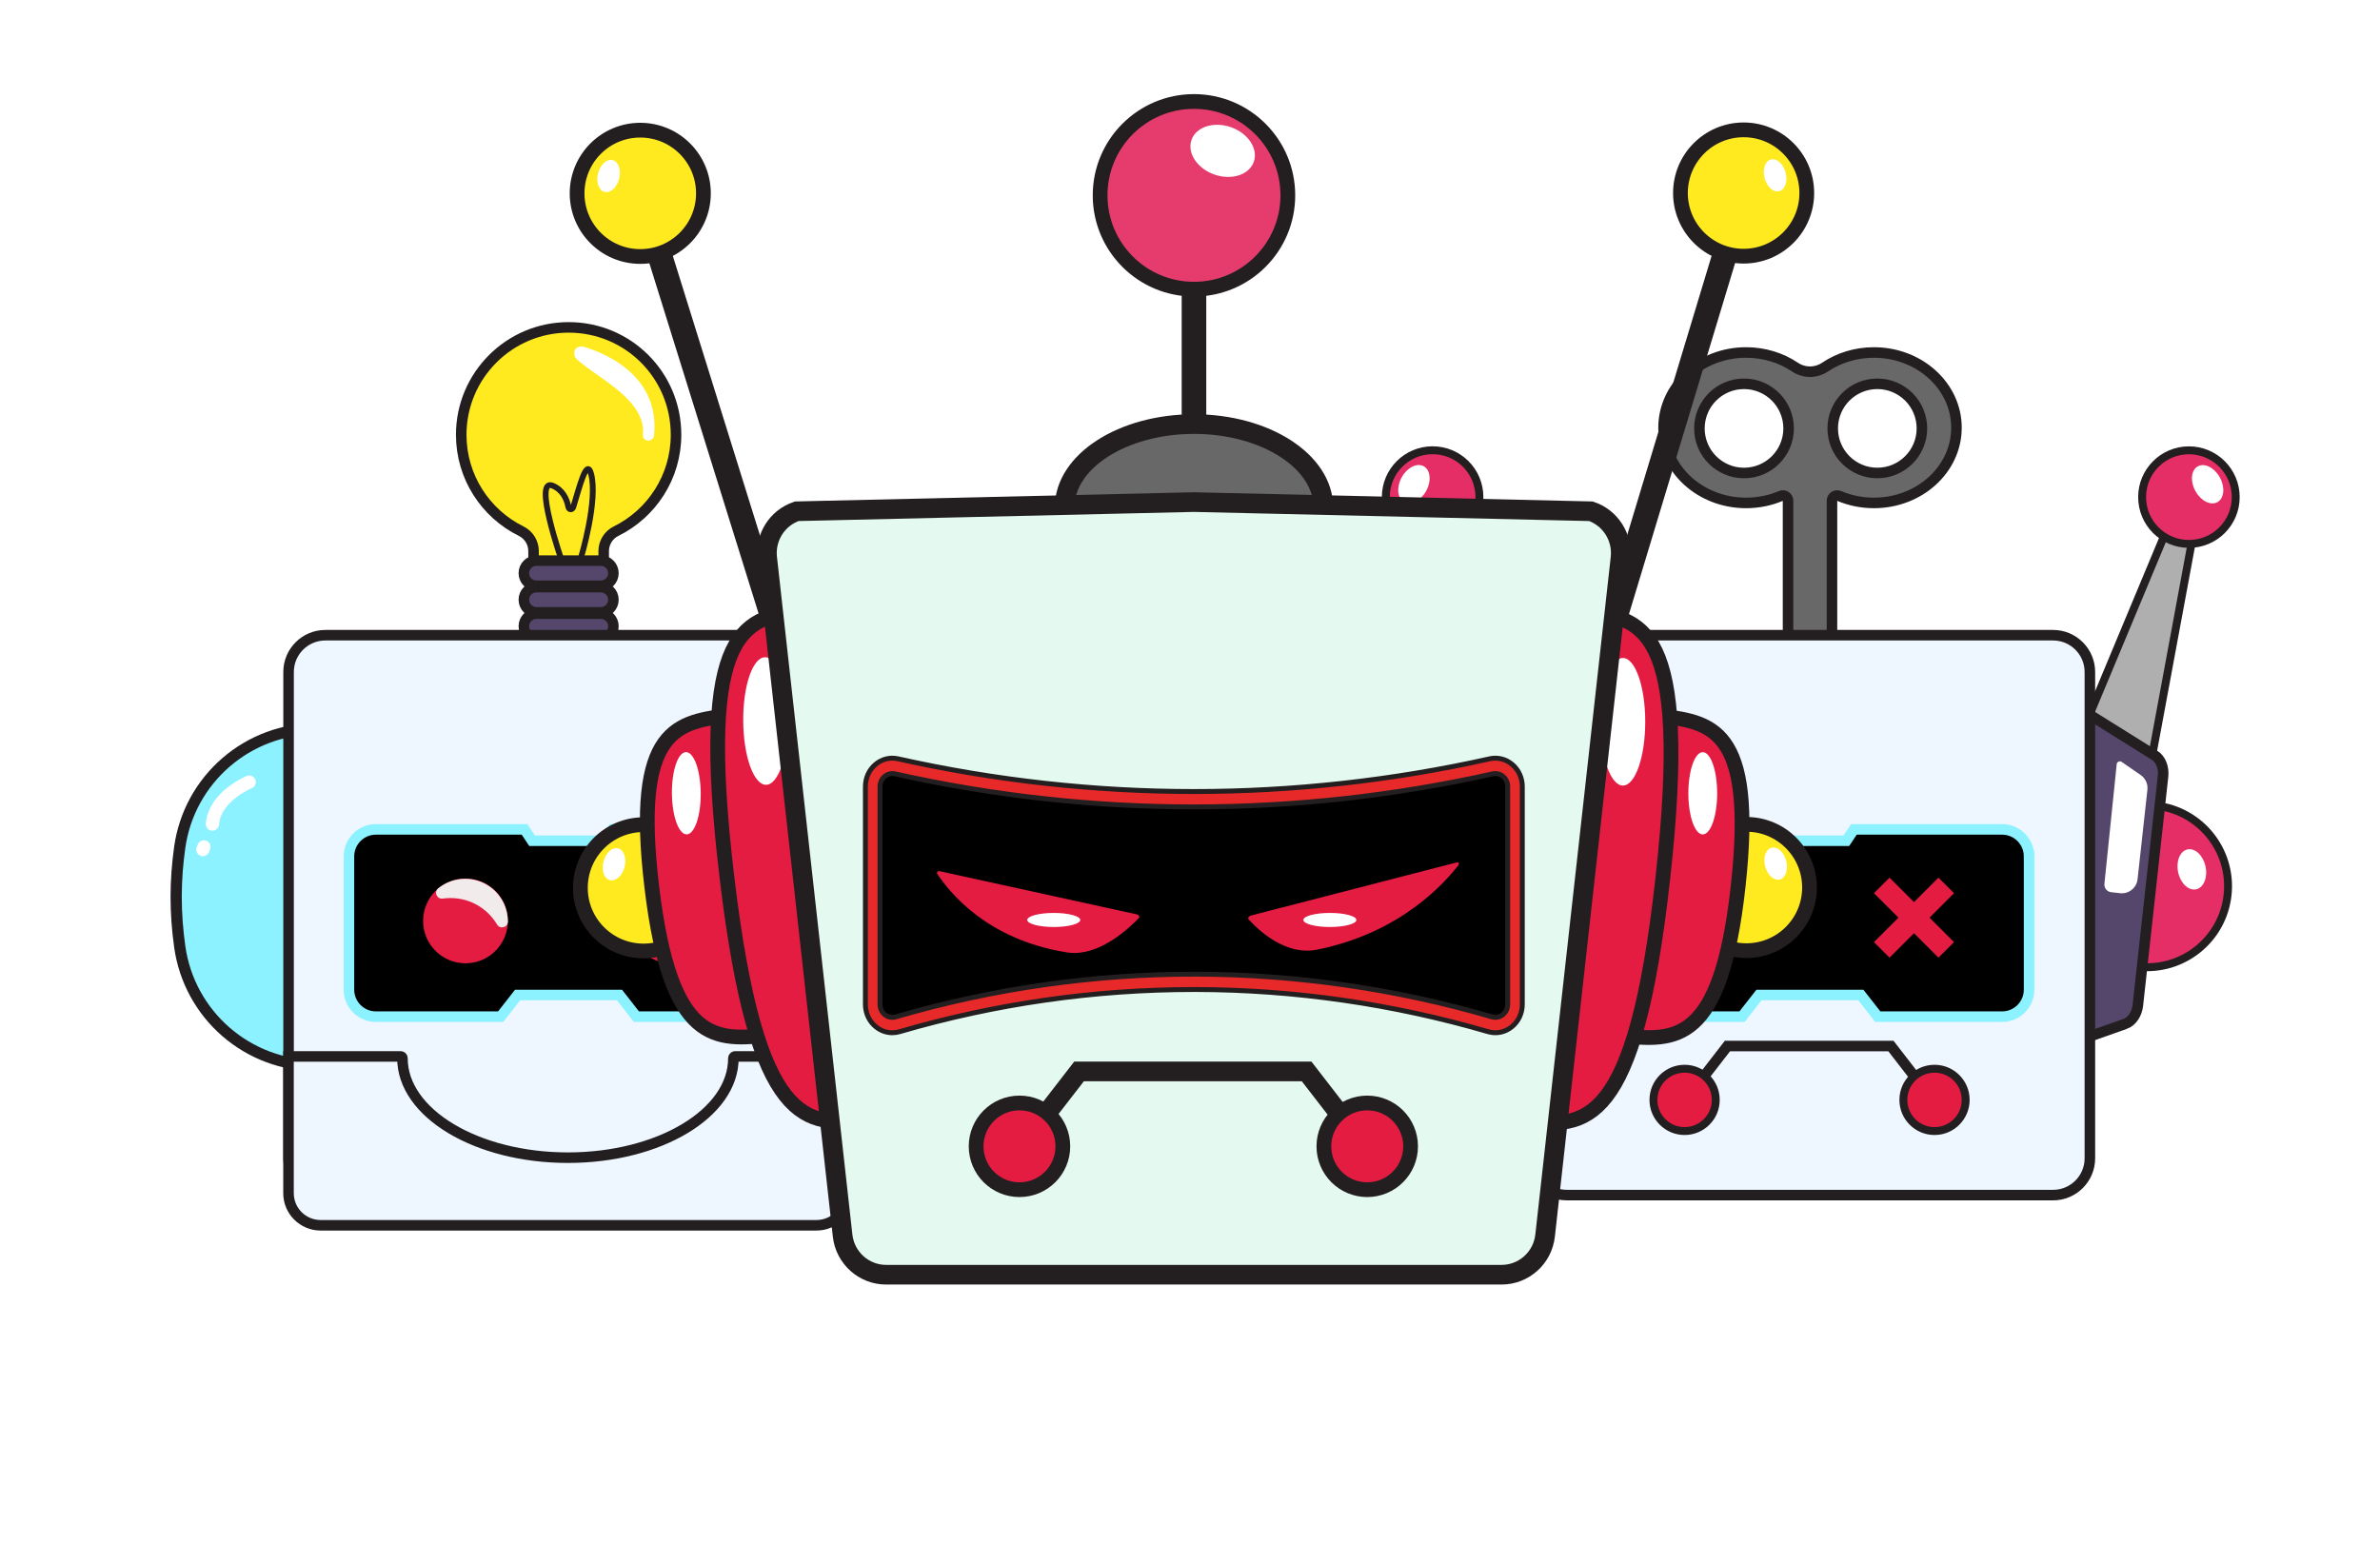 <svg width="1004" height="660" viewBox="0 0 1004 660" fill="none" xmlns="http://www.w3.org/2000/svg">
<g filter="url(#filter0_f_125_7647)">
<g clip-path="url(#clip0_125_7647)">
<path d="M790.508 148.71C782.777 148.71 775.634 151.005 769.855 154.891C766.041 157.456 761.057 157.456 757.241 154.891C751.462 151.005 744.319 148.71 736.588 148.71C717.358 148.71 701.766 162.917 701.766 180.444C701.766 197.971 717.358 212.178 736.588 212.178C741.832 212.178 746.806 211.122 751.264 209.232C752.695 208.624 754.283 209.672 754.283 211.226V273.4H772.818V211.229C772.818 209.674 774.403 208.624 775.837 209.232C780.295 211.122 785.267 212.178 790.508 212.178C809.741 212.178 825.332 197.971 825.332 180.444C825.332 162.917 809.741 148.71 790.508 148.71ZM735.71 199.551C725.32 199.551 716.896 191.127 716.896 180.735C716.896 170.342 725.32 161.921 735.71 161.921C746.1 161.921 754.527 170.345 754.527 180.735C754.527 191.125 746.103 199.551 735.71 199.551ZM791.944 199.547C781.554 199.547 773.132 191.125 773.132 180.735C773.132 170.345 781.554 161.923 791.944 161.923C802.334 161.923 810.756 170.347 810.756 180.735C810.756 191.123 802.334 199.547 791.944 199.547Z" fill="#686868" stroke="#231F20" stroke-width="4.447" stroke-miterlimit="10" stroke-linecap="round"/>
<path d="M928.895 205.573L921.834 204.797L880.65 303.503L907.729 319.724L928.895 205.573Z" fill="#AFAFAF" stroke="#231F20" stroke-width="3.336" stroke-miterlimit="10" stroke-linecap="round"/>
<path d="M909.459 339.903C928.221 341.966 941.758 358.85 939.695 377.612C937.631 396.374 920.748 409.911 901.986 407.848L909.459 339.903Z" fill="#E52E66" stroke="#231F20" stroke-width="3.336" stroke-miterlimit="10" stroke-linecap="round"/>
<path d="M926.446 375.185C929.633 374.494 931.401 370.168 930.394 365.521C929.387 360.875 925.986 357.668 922.798 358.359C919.611 359.05 917.843 363.377 918.85 368.024C919.857 372.67 923.258 375.876 926.446 375.185Z" fill="white"/>
<path d="M896.466 431.981L864.076 443.41L879.795 300.477L908.929 318.671C911.472 320.258 912.89 323.787 912.48 327.509L901.856 424.127C901.447 427.852 899.298 430.985 896.468 431.983L896.466 431.981Z" fill="#55476B" stroke="#231F20" stroke-width="4.447" stroke-miterlimit="10" stroke-linecap="round"/>
<path d="M895.029 321.437L903.044 326.974C905.06 328.365 906.148 330.753 905.881 333.188L901.731 370.925C901.328 374.585 898.034 377.226 894.376 376.824L890.593 376.407C888.835 376.213 887.561 374.637 887.741 372.877L892.93 322.405C893.035 321.39 894.189 320.857 895.029 321.437Z" fill="white"/>
<path d="M923.391 229.47C934.297 229.47 943.138 220.629 943.138 209.724C943.138 198.818 934.297 189.977 923.391 189.977C912.486 189.977 903.645 198.818 903.645 209.724C903.645 220.629 912.486 229.47 923.391 229.47Z" fill="#E52E66" stroke="#231F20" stroke-width="3.336" stroke-miterlimit="10" stroke-linecap="round"/>
<path d="M935.396 211.86C938.262 210.301 938.743 205.652 936.472 201.476C934.2 197.299 930.036 195.177 927.17 196.735C924.305 198.294 923.823 202.943 926.095 207.119C928.366 211.296 932.531 213.418 935.396 211.86Z" fill="white"/>
<path d="M598.851 205.538L605.915 204.776L646.881 303.572L619.767 319.733L598.851 205.538Z" fill="#AFAFAF" stroke="#231F20" stroke-width="3.336" stroke-miterlimit="10" stroke-linecap="round"/>
<path d="M617.992 339.908C599.225 341.929 585.65 358.783 587.673 377.55C589.694 396.317 606.549 409.892 625.315 407.869L617.994 339.908H617.992Z" fill="#E52E66" stroke="#231F20" stroke-width="3.336" stroke-miterlimit="10" stroke-linecap="round"/>
<path d="M608.53 367.986C609.547 363.342 607.789 359.011 604.603 358.313C601.417 357.615 598.009 360.813 596.991 365.457C595.973 370.101 597.731 374.432 600.918 375.131C604.104 375.829 607.512 372.63 608.53 367.986Z" fill="white"/>
<path d="M630.784 432.014L663.149 443.514L647.745 300.545L618.572 318.676C616.023 320.259 614.599 323.782 615.001 327.506L625.412 424.146C625.815 427.871 627.956 431.011 630.781 432.014H630.784Z" fill="#55476B" stroke="#231F20" stroke-width="4.447" stroke-miterlimit="10" stroke-linecap="round"/>
<path d="M632.461 321.482L624.433 327.002C622.414 328.391 621.319 330.774 621.581 333.209L625.649 370.953C626.044 374.614 629.331 377.262 632.991 376.866L636.777 376.459C638.535 376.27 639.813 374.697 639.636 372.936L634.558 322.454C634.456 321.439 633.301 320.905 632.461 321.482Z" fill="white"/>
<path d="M604.346 229.444C615.251 229.444 624.092 220.604 624.092 209.698C624.092 198.792 615.251 189.952 604.346 189.952C593.44 189.952 584.599 198.792 584.599 209.698C584.599 220.604 593.44 229.444 604.346 229.444Z" fill="#E52E66" stroke="#231F20" stroke-width="3.336" stroke-miterlimit="10" stroke-linecap="round"/>
<path d="M601.643 207.092C603.924 202.92 603.452 198.27 600.59 196.705C597.727 195.141 593.559 197.255 591.278 201.426C588.998 205.598 589.47 210.248 592.332 211.813C595.194 213.377 599.363 211.264 601.643 207.092Z" fill="white"/>
<path d="M866.093 267.986H660.927C652.356 267.986 645.407 274.934 645.407 283.506V488.672C645.407 497.243 652.356 504.192 660.927 504.192H866.093C874.664 504.192 881.613 497.243 881.613 488.672V283.506C881.613 274.934 874.664 267.986 866.093 267.986Z" fill="#EEF6FF" stroke="#231F20" stroke-width="4.447" stroke-miterlimit="10"/>
<path d="M855.963 361.304V417.523C855.963 423.815 850.864 428.917 844.569 428.917H792.147L784.999 419.783H742.018L734.87 428.917H682.266C675.974 428.917 670.872 423.815 670.872 417.523V361.304C670.872 355.009 675.974 349.91 682.266 349.91H744.948L748.131 354.697H778.882L782.065 349.91H844.567C850.861 349.91 855.961 355.009 855.961 361.304H855.963Z" fill="black" stroke="#8DF2FF" stroke-width="4.447" stroke-miterlimit="10"/>
<path d="M739.719 397.462L730.795 406.385L720.479 396.068L710.162 406.385L701.236 397.462L711.555 387.143L701.236 376.826L710.159 367.903L720.479 378.222L730.795 367.903L739.719 376.828L729.402 387.145L739.719 397.462Z" fill="#E51C42" stroke="black" stroke-width="3.336" stroke-miterlimit="10" stroke-linecap="round"/>
<path d="M826.655 397.462L817.731 406.385L807.415 396.068L797.098 406.385L788.172 397.462L798.491 387.143L788.172 376.826L797.095 367.903L807.412 378.222L817.731 367.903L826.655 376.828L816.338 387.145L826.655 397.462Z" fill="#E51C42" stroke="black" stroke-width="3.336" stroke-miterlimit="10" stroke-linecap="round"/>
<path d="M712.61 462.118L728.706 441.313H797.696L813.789 462.118" stroke="#231F20" stroke-width="4.447" stroke-miterlimit="10"/>
<path d="M710.646 477.174C717.906 477.174 723.791 471.289 723.791 464.03C723.791 456.77 717.906 450.885 710.646 450.885C703.387 450.885 697.502 456.77 697.502 464.03C697.502 471.289 703.387 477.174 710.646 477.174Z" fill="#E51C42" stroke="#231F20" stroke-width="3.336" stroke-miterlimit="10" stroke-linecap="round"/>
<path d="M816.077 477.174C823.337 477.174 829.222 471.289 829.222 464.03C829.222 456.77 823.337 450.885 816.077 450.885C808.818 450.885 802.933 456.77 802.933 464.03C802.933 471.289 808.818 477.174 816.077 477.174Z" fill="#E51C42" stroke="#231F20" stroke-width="3.336" stroke-miterlimit="10" stroke-linecap="round"/>
</g>
</g>
<g filter="url(#filter1_f_125_7647)">
<g clip-path="url(#clip1_125_7647)">
<path d="M285.182 183.433C285.182 201.274 274.868 216.707 259.877 224.094C256.681 225.67 254.667 228.938 254.667 232.504V239.816H225.084V232.502C225.084 228.926 223.054 225.663 219.848 224.08C204.872 216.688 194.569 201.26 194.569 183.43C194.569 158.395 214.871 138.102 239.913 138.121C265.007 138.14 285.182 158.336 285.182 183.43V183.433Z" fill="#FFEA20" stroke="#231F20" stroke-width="4.447" stroke-miterlimit="10" stroke-linecap="round"/>
<path d="M236.873 236.25C236.873 236.25 224.8 201.511 233.089 204.88C237.251 206.572 239.095 210.405 239.741 213.806C240.006 215.197 241.432 215.244 241.856 213.872C244.44 205.519 247.464 193.066 249.322 199.814C252.4 210.997 245.124 235.168 245.124 235.168" stroke="#231F20" stroke-width="2.446" stroke-miterlimit="10" stroke-linecap="round"/>
<path d="M253.455 247.7H226.298C223.363 247.7 220.983 250.079 220.983 253.013C220.983 255.948 223.363 258.327 226.298 258.327H253.455C256.391 258.327 258.77 255.948 258.77 253.013C258.77 250.079 256.391 247.7 253.455 247.7Z" fill="#55476B" stroke="#231F20" stroke-width="4.447" stroke-miterlimit="10" stroke-linecap="round"/>
<path d="M253.455 258.892H226.298C223.363 258.892 220.983 261.271 220.983 264.206C220.983 267.14 223.363 269.519 226.298 269.519H253.455C256.391 269.519 258.77 267.14 258.77 264.206C258.77 261.271 256.391 258.892 253.455 258.892Z" fill="#55476B" stroke="#231F20" stroke-width="4.447" stroke-miterlimit="10" stroke-linecap="round"/>
<path d="M253.455 236.505H226.298C223.363 236.505 220.983 238.884 220.983 241.819C220.983 244.753 223.363 247.132 226.298 247.132H253.455C256.391 247.132 258.77 244.753 258.77 241.819C258.77 238.884 256.391 236.505 253.455 236.505Z" fill="#55476B" stroke="#231F20" stroke-width="4.447" stroke-miterlimit="10" stroke-linecap="round"/>
<path d="M273.519 185.955C273.372 185.967 273.457 185.946 273.304 185.929C272.005 185.792 271.063 184.625 271.2 183.326C272.338 172.624 261.162 164.533 251.936 158.109C244.819 153.152 243.456 151.682 243.397 151.63C242.223 150.587 242.097 149.288 242.374 148.012C242.651 146.737 244.485 145.942 245.76 146.219C246.104 146.294 253.702 148.093 261.586 153.542C272.274 160.93 277.227 171.4 275.904 183.825C275.783 184.973 274.624 185.86 273.517 185.953L273.519 185.955Z" fill="white"/>
<path d="M341.965 449.581V307.433H344.358C358.37 307.433 371.92 312.483 382.511 321.65C393.114 330.828 400.033 343.514 401.997 357.375C403.012 364.55 403.511 371.355 403.518 378.177C403.528 385.174 403.026 392.152 401.988 399.511C400.026 413.401 393.112 426.117 382.516 435.317C371.922 444.515 358.361 449.579 344.331 449.579H341.965V449.581Z" fill="#8DF2FF"/>
<path d="M344.357 309.8C372.137 309.8 395.759 330.201 399.654 357.707C400.575 364.209 401.145 371.043 401.152 378.182C401.161 385.51 400.584 392.521 399.645 399.182C395.754 426.737 372.158 447.215 344.331 447.215V309.8H344.357ZM344.357 305.067H339.599V451.947H344.331C358.931 451.947 373.043 446.675 384.068 437.106C395.094 427.532 402.29 414.3 404.332 399.845C405.388 392.375 405.894 385.288 405.887 378.177C405.877 371.339 405.359 364.228 404.342 357.047C402.3 342.619 395.097 329.416 384.063 319.863C373.041 310.323 358.943 305.069 344.36 305.069L344.357 305.067Z" fill="#231F20"/>
<path d="M372.305 328.263C372.305 328.263 386.803 334.567 387.433 346.334L372.305 328.263Z" fill="#8DF2FF"/>
<path d="M372.305 328.263C372.305 328.263 386.803 334.567 387.433 346.334" stroke="white" stroke-width="5.559" stroke-miterlimit="10" stroke-linecap="round"/>
<path d="M392.021 356.777L392.416 357.957" stroke="white" stroke-width="5.559" stroke-miterlimit="10" stroke-linecap="round"/>
<path d="M133.499 449.581C119.47 449.581 105.909 444.515 95.315 435.32C84.719 426.12 77.802 413.403 75.843 399.513C74.804 392.154 74.303 385.176 74.312 378.179C74.322 371.355 74.819 364.552 75.834 357.378C77.795 343.516 84.716 330.831 95.32 321.652C105.911 312.485 119.46 307.436 133.473 307.436H135.865V449.583H133.499V449.581Z" fill="#8DF2FF"/>
<path d="M133.499 309.799V447.215C105.672 447.215 82.073 426.737 78.186 399.182C77.246 392.521 76.669 385.51 76.678 378.182C76.688 371.045 77.256 364.209 78.176 357.707C82.069 330.201 105.693 309.799 133.473 309.799H133.499ZM138.232 305.067H133.473C118.892 305.067 104.792 310.32 93.77 319.861C82.734 329.413 75.533 342.617 73.491 357.044C72.474 364.228 71.955 371.336 71.946 378.175C71.936 385.285 72.445 392.372 73.501 399.842C75.54 414.298 82.738 427.53 93.765 437.104C104.789 446.675 118.902 451.945 133.502 451.945H138.234V309.797V305.065L138.232 305.067Z" fill="#231F20"/>
<path d="M105.132 329.948C105.132 329.948 90.499 335.932 89.612 347.683L105.132 329.948Z" fill="#8DF2FF"/>
<path d="M105.132 329.948C105.132 329.948 90.499 335.932 89.612 347.683" stroke="white" stroke-width="5.559" stroke-miterlimit="10" stroke-linecap="round"/>
<path d="M86.051 357.278L85.57 358.428" stroke="white" stroke-width="5.559" stroke-miterlimit="10" stroke-linecap="round"/>
<path d="M342.42 267.986H137.254C128.682 267.986 121.734 274.934 121.734 283.506V488.672C121.734 497.243 128.682 504.192 137.254 504.192H342.42C350.991 504.192 357.94 497.243 357.94 488.672V283.506C357.94 274.934 350.991 267.986 342.42 267.986Z" fill="#EEF6FF" stroke="#231F20" stroke-width="4.447" stroke-miterlimit="10"/>
<path d="M332.29 361.304V417.523C332.29 423.815 327.19 428.917 320.896 428.917H268.474L261.326 419.783H218.345L211.197 428.917H158.593C152.301 428.917 147.199 423.815 147.199 417.523V361.304C147.199 355.009 152.301 349.91 158.593 349.91H221.275L224.457 354.697H255.209L258.392 349.91H320.894C327.188 349.91 332.287 355.009 332.287 361.304H332.29Z" fill="black" stroke="#8DF2FF" stroke-width="4.447" stroke-miterlimit="10"/>
<path d="M196.365 408.621C207.465 408.621 216.463 399.623 216.463 388.522C216.463 377.422 207.465 368.424 196.365 368.424C185.264 368.424 176.266 377.422 176.266 388.522C176.266 399.623 185.264 408.621 196.365 408.621Z" fill="#E51C42" stroke="black" stroke-width="4.447" stroke-miterlimit="10" stroke-linecap="round"/>
<path d="M186.755 379.095C184.294 379.427 182.939 376.324 184.869 374.765C190.113 370.534 197.524 369.424 204.003 372.529C210.475 375.629 214.254 382.082 214.256 388.806C214.256 391.279 210.99 392.185 209.71 390.07C207.869 387.025 204.914 383.589 200.26 381.263C195.293 378.781 190.468 378.596 186.755 379.095Z" fill="#F2EBEB"/>
<path d="M283.244 408.621C294.344 408.621 303.343 399.623 303.343 388.522C303.343 377.422 294.344 368.424 283.244 368.424C272.144 368.424 263.145 377.422 263.145 388.522C263.145 399.623 272.144 408.621 283.244 408.621Z" fill="#E51C42" stroke="black" stroke-width="4.447" stroke-miterlimit="10" stroke-linecap="round"/>
<path d="M273.637 379.095C271.176 379.427 269.82 376.324 271.751 374.765C276.995 370.534 284.406 369.425 290.885 372.529C297.356 375.629 301.135 382.082 301.138 388.806C301.138 391.279 297.872 392.185 296.592 390.07C294.751 387.025 291.796 383.589 287.141 381.263C282.174 378.781 277.35 378.596 273.637 379.095Z" fill="#F2EBEB"/>
<path d="M357.968 445.689V503.39C357.968 510.867 351.908 516.929 344.429 516.929H135.247C127.768 516.929 121.708 510.867 121.708 503.39V445.689H169.002C169.43 445.689 169.771 446.037 169.771 446.465C169.771 446.467 169.771 446.47 169.771 446.472C169.771 469.633 201.024 488.407 239.573 488.407C278.122 488.407 309.375 469.633 309.375 446.472C309.375 446.47 309.375 446.467 309.375 446.465C309.375 446.037 309.718 445.689 310.144 445.689H357.966H357.968Z" fill="#EEF6FF" stroke="#231F20" stroke-width="4.447" stroke-miterlimit="10"/>
</g>
</g>
<g clip-path="url(#clip2_125_7647)">
<path d="M503.678 122.003V203.802" stroke="#231F20" stroke-width="10.367" stroke-miterlimit="10" stroke-linecap="round"/>
<path d="M503.678 122.003C525.546 122.003 543.274 104.275 543.274 82.407C543.274 60.539 525.546 42.812 503.678 42.812C481.81 42.812 464.082 60.539 464.082 82.407C464.082 104.275 481.81 122.003 503.678 122.003Z" fill="#E53C6D" stroke="#231F20" stroke-width="6.22" stroke-miterlimit="10" stroke-linecap="round"/>
<path d="M528.904 68.278C530.849 62.769 526.545 56.227 519.292 53.667C512.039 51.107 504.582 53.498 502.638 59.007C500.693 64.517 504.997 71.058 512.25 73.618C519.504 76.178 526.96 73.787 528.904 68.278Z" fill="white"/>
<path d="M503.678 249.245C533.818 249.245 558.251 233.5 558.251 214.078C558.251 194.655 533.818 178.911 503.678 178.911C473.538 178.911 449.105 194.655 449.105 214.078C449.105 233.5 473.538 249.245 503.678 249.245Z" fill="#686868" stroke="#231F20" stroke-width="8.293" stroke-miterlimit="10" stroke-linecap="round"/>
<path d="M736.694 401.072C751.411 401.072 763.341 389.142 763.341 374.426C763.341 359.71 751.411 347.78 736.694 347.78C721.978 347.78 710.048 359.71 710.048 374.426C710.048 389.142 721.978 401.072 736.694 401.072Z" fill="#FFEA20" stroke="#231F20" stroke-width="6.22" stroke-miterlimit="10" stroke-linecap="round"/>
<path d="M698.59 301.912C721.839 304.483 740.711 306.317 733.221 374.044C725.869 440.516 706.911 439.436 683.662 436.865L698.59 301.912Z" fill="#E51C42" stroke="#231F20" stroke-width="6.22" stroke-miterlimit="10" stroke-linecap="round"/>
<path d="M667.15 257.871C692.667 260.693 713.397 262.58 701.458 370.531C689.74 476.477 668.879 475.792 643.362 472.97L667.154 257.875L667.15 257.871Z" fill="#E51C42" stroke="#231F20" stroke-width="6.22" stroke-miterlimit="10" stroke-linecap="round"/>
<path d="M684.621 331.416C689.823 331.416 694.041 319.368 694.041 304.506C694.041 289.645 689.823 277.597 684.621 277.597C679.418 277.597 675.201 289.645 675.201 304.506C675.201 319.368 679.418 331.416 684.621 331.416Z" fill="white"/>
<path d="M718.306 352.027C721.661 352.027 724.38 344.258 724.38 334.675C724.38 325.092 721.661 317.324 718.306 317.324C714.951 317.324 712.231 325.092 712.231 334.675C712.231 344.258 714.951 352.027 718.306 352.027Z" fill="white"/>
<path d="M750.838 371.03C753.286 370.385 754.481 366.866 753.507 363.17C752.533 359.474 749.76 357 747.312 357.645C744.864 358.29 743.669 361.809 744.643 365.505C745.617 369.201 748.391 371.675 750.838 371.03Z" fill="white"/>
<path d="M682.029 258.194L741.34 62.01" stroke="#231F20" stroke-width="10.367" stroke-miterlimit="10" stroke-linecap="round"/>
<path d="M735.542 108.076C750.259 108.076 762.189 96.146 762.189 81.43C762.189 66.713 750.259 54.783 735.542 54.783C720.826 54.783 708.896 66.713 708.896 81.43C708.896 96.146 720.826 108.076 735.542 108.076Z" fill="#FFEA20" stroke="#231F20" stroke-width="6.22" stroke-miterlimit="10" stroke-linecap="round"/>
<path d="M750.586 80.659C753.033 80.014 754.228 76.495 753.255 72.799C752.281 69.103 749.507 66.629 747.059 67.274C744.612 67.919 743.417 71.438 744.391 75.134C745.364 78.83 748.138 81.304 750.586 80.659Z" fill="white"/>
<path d="M271.484 401.207C286.2 401.207 298.13 389.277 298.13 374.561C298.13 359.845 286.2 347.915 271.484 347.915C256.767 347.915 244.837 359.845 244.837 374.561C244.837 389.277 256.767 401.207 271.484 401.207Z" fill="#FFEA20" stroke="#231F20" stroke-width="6.22" stroke-miterlimit="10" stroke-linecap="round"/>
<path d="M308.959 301.718C285.734 304.49 266.878 306.488 274.954 374.149C282.882 440.556 301.831 439.311 325.056 436.539L308.962 301.721L308.959 301.718Z" fill="#E51C42" stroke="#231F20" stroke-width="6.22" stroke-miterlimit="10" stroke-linecap="round"/>
<path d="M340.014 257.407C314.523 260.449 293.81 262.517 306.684 370.36C319.32 476.2 340.175 475.334 365.665 472.292L340.01 257.41L340.014 257.407Z" fill="#E51C42" stroke="#231F20" stroke-width="6.22" stroke-miterlimit="10" stroke-linecap="round"/>
<path d="M323.164 331.102C328.367 331.059 332.485 318.977 332.363 304.116C332.241 289.255 327.925 277.242 322.723 277.284C317.521 277.327 313.402 289.409 313.524 304.27C313.646 319.132 317.962 331.145 323.164 331.102Z" fill="white"/>
<path d="M289.665 352.006C293.02 351.978 295.675 344.188 295.597 334.605C295.518 325.023 292.735 317.277 289.38 317.304C286.025 317.332 283.369 325.122 283.448 334.705C283.527 344.288 286.31 352.034 289.665 352.006Z" fill="white"/>
<path d="M263.473 365.754C264.415 362.049 263.189 358.541 260.736 357.917C258.283 357.294 255.531 359.792 254.589 363.496C253.648 367.201 254.873 370.709 257.327 371.333C259.78 371.956 262.532 369.458 263.473 365.754Z" fill="white"/>
<path d="M325.138 257.858L264.131 62.198" stroke="#231F20" stroke-width="10.367" stroke-miterlimit="10" stroke-linecap="round"/>
<path d="M270.094 108.211C284.81 108.211 296.74 96.281 296.74 81.564C296.74 66.848 284.81 54.918 270.094 54.918C255.378 54.918 243.448 66.848 243.448 81.564C243.448 96.281 255.378 108.211 270.094 108.211Z" fill="#FFEA20" stroke="#231F20" stroke-width="6.22" stroke-miterlimit="10" stroke-linecap="round"/>
<path d="M261.187 75.386C262.129 71.681 260.903 68.173 258.45 67.549C255.997 66.926 253.245 69.423 252.303 73.128C251.362 76.832 252.587 80.341 255.041 80.964C257.494 81.588 260.246 79.09 261.187 75.386Z" fill="white"/>
<path d="M633.455 537.78H373.796C364.396 537.78 356.497 530.668 355.45 521.261L323.638 235.383C322.67 226.681 327.865 218.48 336.11 215.691L503.625 211.822L671.141 215.691C679.386 218.476 684.581 226.681 683.613 235.383L651.801 521.261C650.754 530.668 642.855 537.78 633.455 537.78Z" fill="#E4F9F0" stroke="#231F20" stroke-width="8.293" stroke-miterlimit="10"/>
<path d="M376.43 433.273C374.033 433.273 371.761 432.291 370.036 430.513C368.288 428.709 367.326 426.296 367.326 423.718V331.837C367.326 326.569 371.406 322.282 376.42 322.282C377.059 322.282 377.704 322.355 378.34 322.496C419.446 331.692 461.597 336.358 503.623 336.358C545.648 336.358 587.799 331.696 628.905 322.496C629.538 322.355 630.183 322.282 630.825 322.282C635.839 322.282 639.919 326.569 639.919 331.837V423.718C639.919 428.986 635.836 433.273 630.815 433.273C629.989 433.273 629.156 433.154 628.346 432.917C587.999 421.136 546.323 415.124 504.469 415.042H503.619C461.479 415.042 419.516 421.054 378.893 432.917C378.083 433.154 377.253 433.273 376.427 433.273H376.43Z" fill="black"/>
<path d="M630.825 323.105C635.283 323.105 639.096 326.921 639.096 331.837V423.718C639.096 428.67 635.247 432.449 630.815 432.449C630.081 432.449 629.33 432.344 628.579 432.127C597.261 422.983 554.883 414.318 504.475 414.219C504.195 414.219 503.905 414.219 503.626 414.219C452.799 414.219 410.112 422.944 378.669 432.127C377.918 432.347 377.167 432.449 376.433 432.449C372.001 432.449 368.152 428.67 368.152 423.718V331.837C368.152 326.921 371.965 323.105 376.423 323.105C376.996 323.105 377.576 323.168 378.162 323.3C412.022 330.876 454.534 337.181 503.626 337.181C552.717 337.181 595.23 330.876 629.09 323.3C629.676 323.168 630.258 323.105 630.828 323.105M630.828 321.459C630.127 321.459 629.422 321.538 628.731 321.693C587.683 330.876 545.592 335.535 503.626 335.535C461.659 335.535 419.571 330.879 378.52 321.693C377.829 321.538 377.121 321.459 376.423 321.459C370.954 321.459 366.506 326.115 366.506 331.837V423.718C366.506 429.44 370.958 434.096 376.433 434.096C377.338 434.096 378.247 433.964 379.13 433.707C419.68 421.867 461.567 415.865 503.626 415.865H504.472C546.247 415.947 587.848 421.95 628.118 433.707C629.004 433.964 629.913 434.096 630.818 434.096C636.29 434.096 640.745 429.44 640.745 423.718V331.837C640.745 326.115 636.297 321.459 630.828 321.459Z" fill="black"/>
<path d="M376.416 435.696C373.967 435.696 371.573 434.856 369.558 433.246C366.703 430.964 365.067 427.491 365.067 423.718V331.837C365.067 328.206 366.605 324.814 369.288 322.529C371.965 320.248 375.432 319.372 378.803 320.126C419.759 329.289 461.754 333.935 503.625 333.935C545.496 333.935 587.492 329.289 628.447 320.126C631.815 319.372 635.282 320.248 637.962 322.529C640.646 324.814 642.184 328.206 642.184 331.837V423.718C642.184 427.491 640.547 430.964 637.693 433.246C634.838 435.531 631.216 436.262 627.759 435.251C587.604 423.527 546.125 417.544 504.471 417.462C504.195 417.462 503.908 417.462 503.628 417.462C461.685 417.462 419.93 423.444 379.495 435.251C378.477 435.548 377.443 435.696 376.419 435.696H376.416ZM376.433 326.352C375.254 326.352 374.105 326.773 373.17 327.573C371.942 328.62 371.237 330.174 371.237 331.84V423.721C371.237 425.45 371.988 427.04 373.295 428.087C374.602 429.134 376.261 429.47 377.848 429.005C419.094 416.965 461.705 410.91 504.485 410.979C546.691 411.061 588.723 417.123 629.409 429.002C630.996 429.466 632.655 429.131 633.962 428.084C635.269 427.037 636.02 425.446 636.02 423.718V331.837C636.02 330.174 635.315 328.617 634.087 327.57C632.862 326.526 631.275 326.125 629.735 326.47C588.358 335.729 545.931 340.421 503.632 340.421C461.333 340.421 418.906 335.726 377.529 326.47C377.167 326.388 376.801 326.349 376.443 326.349L376.433 326.352Z" fill="#E72929" stroke="#231F20" stroke-width="2.073" stroke-miterlimit="10" stroke-linecap="round"/>
<path d="M551.394 402.708C539.152 402.708 529.136 393.002 525.399 388.83C524.909 388.284 524.751 387.517 524.975 386.776C525.274 385.791 526.196 384.942 527.273 384.665L613.954 362.286C614.221 362.217 614.488 362.181 614.741 362.181C615.683 362.181 616.473 362.652 616.855 363.439C617.267 364.288 617.099 365.319 616.404 366.191C607.972 376.829 588.899 395.659 555.878 402.264C554.406 402.557 552.895 402.708 551.387 402.708H551.394Z" fill="#E51C42"/>
<path d="M614.745 363.83C615.449 363.83 615.683 364.463 615.12 365.174C609.806 371.877 591.421 393.483 555.562 400.654C554.15 400.937 552.757 401.065 551.394 401.065C539.304 401.065 529.476 390.915 526.628 387.734C526.269 387.332 526.891 386.466 527.688 386.262L614.369 363.883C614.508 363.847 614.633 363.83 614.745 363.83ZM614.745 360.538C614.35 360.538 613.948 360.591 613.546 360.693L526.865 383.072C525.225 383.493 523.865 384.761 523.401 386.302C523.009 387.596 523.299 388.952 524.175 389.93C528.06 394.266 538.49 404.355 551.394 404.355C553.01 404.355 554.63 404.193 556.207 403.88C571.992 400.726 586.301 394.507 598.74 385.393C605.941 380.118 612.318 374.004 617.698 367.215C618.791 365.836 619.032 364.156 618.34 362.724C617.688 361.374 616.309 360.538 614.745 360.538Z" fill="black"/>
<path d="M561.011 391.089C567.185 391.089 572.189 389.759 572.189 388.119C572.189 386.479 567.185 385.149 561.011 385.149C554.838 385.149 549.833 386.479 549.833 388.119C549.833 389.759 554.838 391.089 561.011 391.089Z" fill="white"/>
<path d="M453.218 403.696C452.118 403.696 451.022 403.61 449.958 403.446C417.913 398.438 401.239 380.23 394.157 369.823C393.571 368.963 393.482 367.959 393.92 367.133C394.338 366.339 395.161 365.865 396.116 365.865C396.33 365.865 396.554 365.888 396.775 365.938L479.983 384.165C481.023 384.392 481.886 385.169 482.185 386.144C482.429 386.944 482.248 387.767 481.695 388.346C477.296 392.959 465.72 403.693 453.225 403.693L453.218 403.696Z" fill="#E51C42"/>
<path d="M396.116 367.511C396.212 367.511 396.314 367.521 396.423 367.548L479.631 385.775C480.394 385.943 480.908 386.789 480.503 387.214C477.191 390.691 465.624 402.05 453.221 402.05C452.224 402.05 451.22 401.977 450.215 401.819C415.536 396.4 399.965 375.423 395.52 368.894C395.036 368.183 395.379 367.511 396.12 367.511M396.12 364.219C394.566 364.219 393.166 365.039 392.468 366.362C391.741 367.735 391.866 369.375 392.801 370.748C397.344 377.422 402.971 383.355 409.53 388.386C420.836 397.058 434.355 402.672 449.712 405.072C450.857 405.25 452.039 405.342 453.225 405.342C466.359 405.342 478.347 394.253 482.89 389.486C483.858 388.468 484.184 387.043 483.763 385.666C483.292 384.132 481.949 382.914 480.338 382.561L397.13 364.334C396.795 364.262 396.455 364.222 396.12 364.222V364.219Z" fill="black"/>
<path d="M444.522 391.089C450.696 391.089 455.7 389.759 455.7 388.119C455.7 386.479 450.696 385.149 444.522 385.149C438.349 385.149 433.344 386.479 433.344 388.119C433.344 389.759 438.349 391.089 444.522 391.089Z" fill="white"/>
<path d="M432.8 480.961L455.196 452.013H551.192L573.584 480.961" stroke="#231F20" stroke-width="8.293" stroke-miterlimit="10"/>
<path d="M430.067 501.911C440.169 501.911 448.357 493.723 448.357 483.621C448.357 473.52 440.169 465.332 430.067 465.332C419.966 465.332 411.778 473.52 411.778 483.621C411.778 493.723 419.966 501.911 430.067 501.911Z" fill="#E51C42" stroke="#231F20" stroke-width="6.22" stroke-miterlimit="10" stroke-linecap="round"/>
<path d="M576.768 501.911C586.869 501.911 595.058 493.723 595.058 483.621C595.058 473.52 586.869 465.332 576.768 465.332C566.667 465.332 558.478 473.52 558.478 483.621C558.478 493.723 566.667 501.911 576.768 501.911Z" fill="#E51C42" stroke="#231F20" stroke-width="6.22" stroke-miterlimit="10" stroke-linecap="round"/>
</g>
<defs>
<filter id="filter0_f_125_7647" x="523.924" y="114" width="479.25" height="479.25" filterUnits="userSpaceOnUse" color-interpolation-filters="sRGB">
<feFlood flood-opacity="0" result="BackgroundImageFix"/>
<feBlend mode="normal" in="SourceGraphic" in2="BackgroundImageFix" result="shape"/>
<feGaussianBlur stdDeviation="1.5" result="effect1_foregroundBlur_125_7647"/>
</filter>
<filter id="filter1_f_125_7647" x="0.251" y="114" width="479.25" height="479.25" filterUnits="userSpaceOnUse" color-interpolation-filters="sRGB">
<feFlood flood-opacity="0" result="BackgroundImageFix"/>
<feBlend mode="normal" in="SourceGraphic" in2="BackgroundImageFix" result="shape"/>
<feGaussianBlur stdDeviation="1.5" result="effect1_foregroundBlur_125_7647"/>
</filter>
<clipPath id="clip0_125_7647">
<rect width="473.25" height="473.25" fill="white" transform="translate(526.924 117)"/>
</clipPath>
<clipPath id="clip1_125_7647">
<rect width="473.25" height="473.25" fill="white" transform="translate(3.251 117)"/>
</clipPath>
<clipPath id="clip2_125_7647">
<rect width="658.5" height="658.5" fill="white" transform="translate(174.428 0.75)"/>
</clipPath>
</defs>
</svg>
